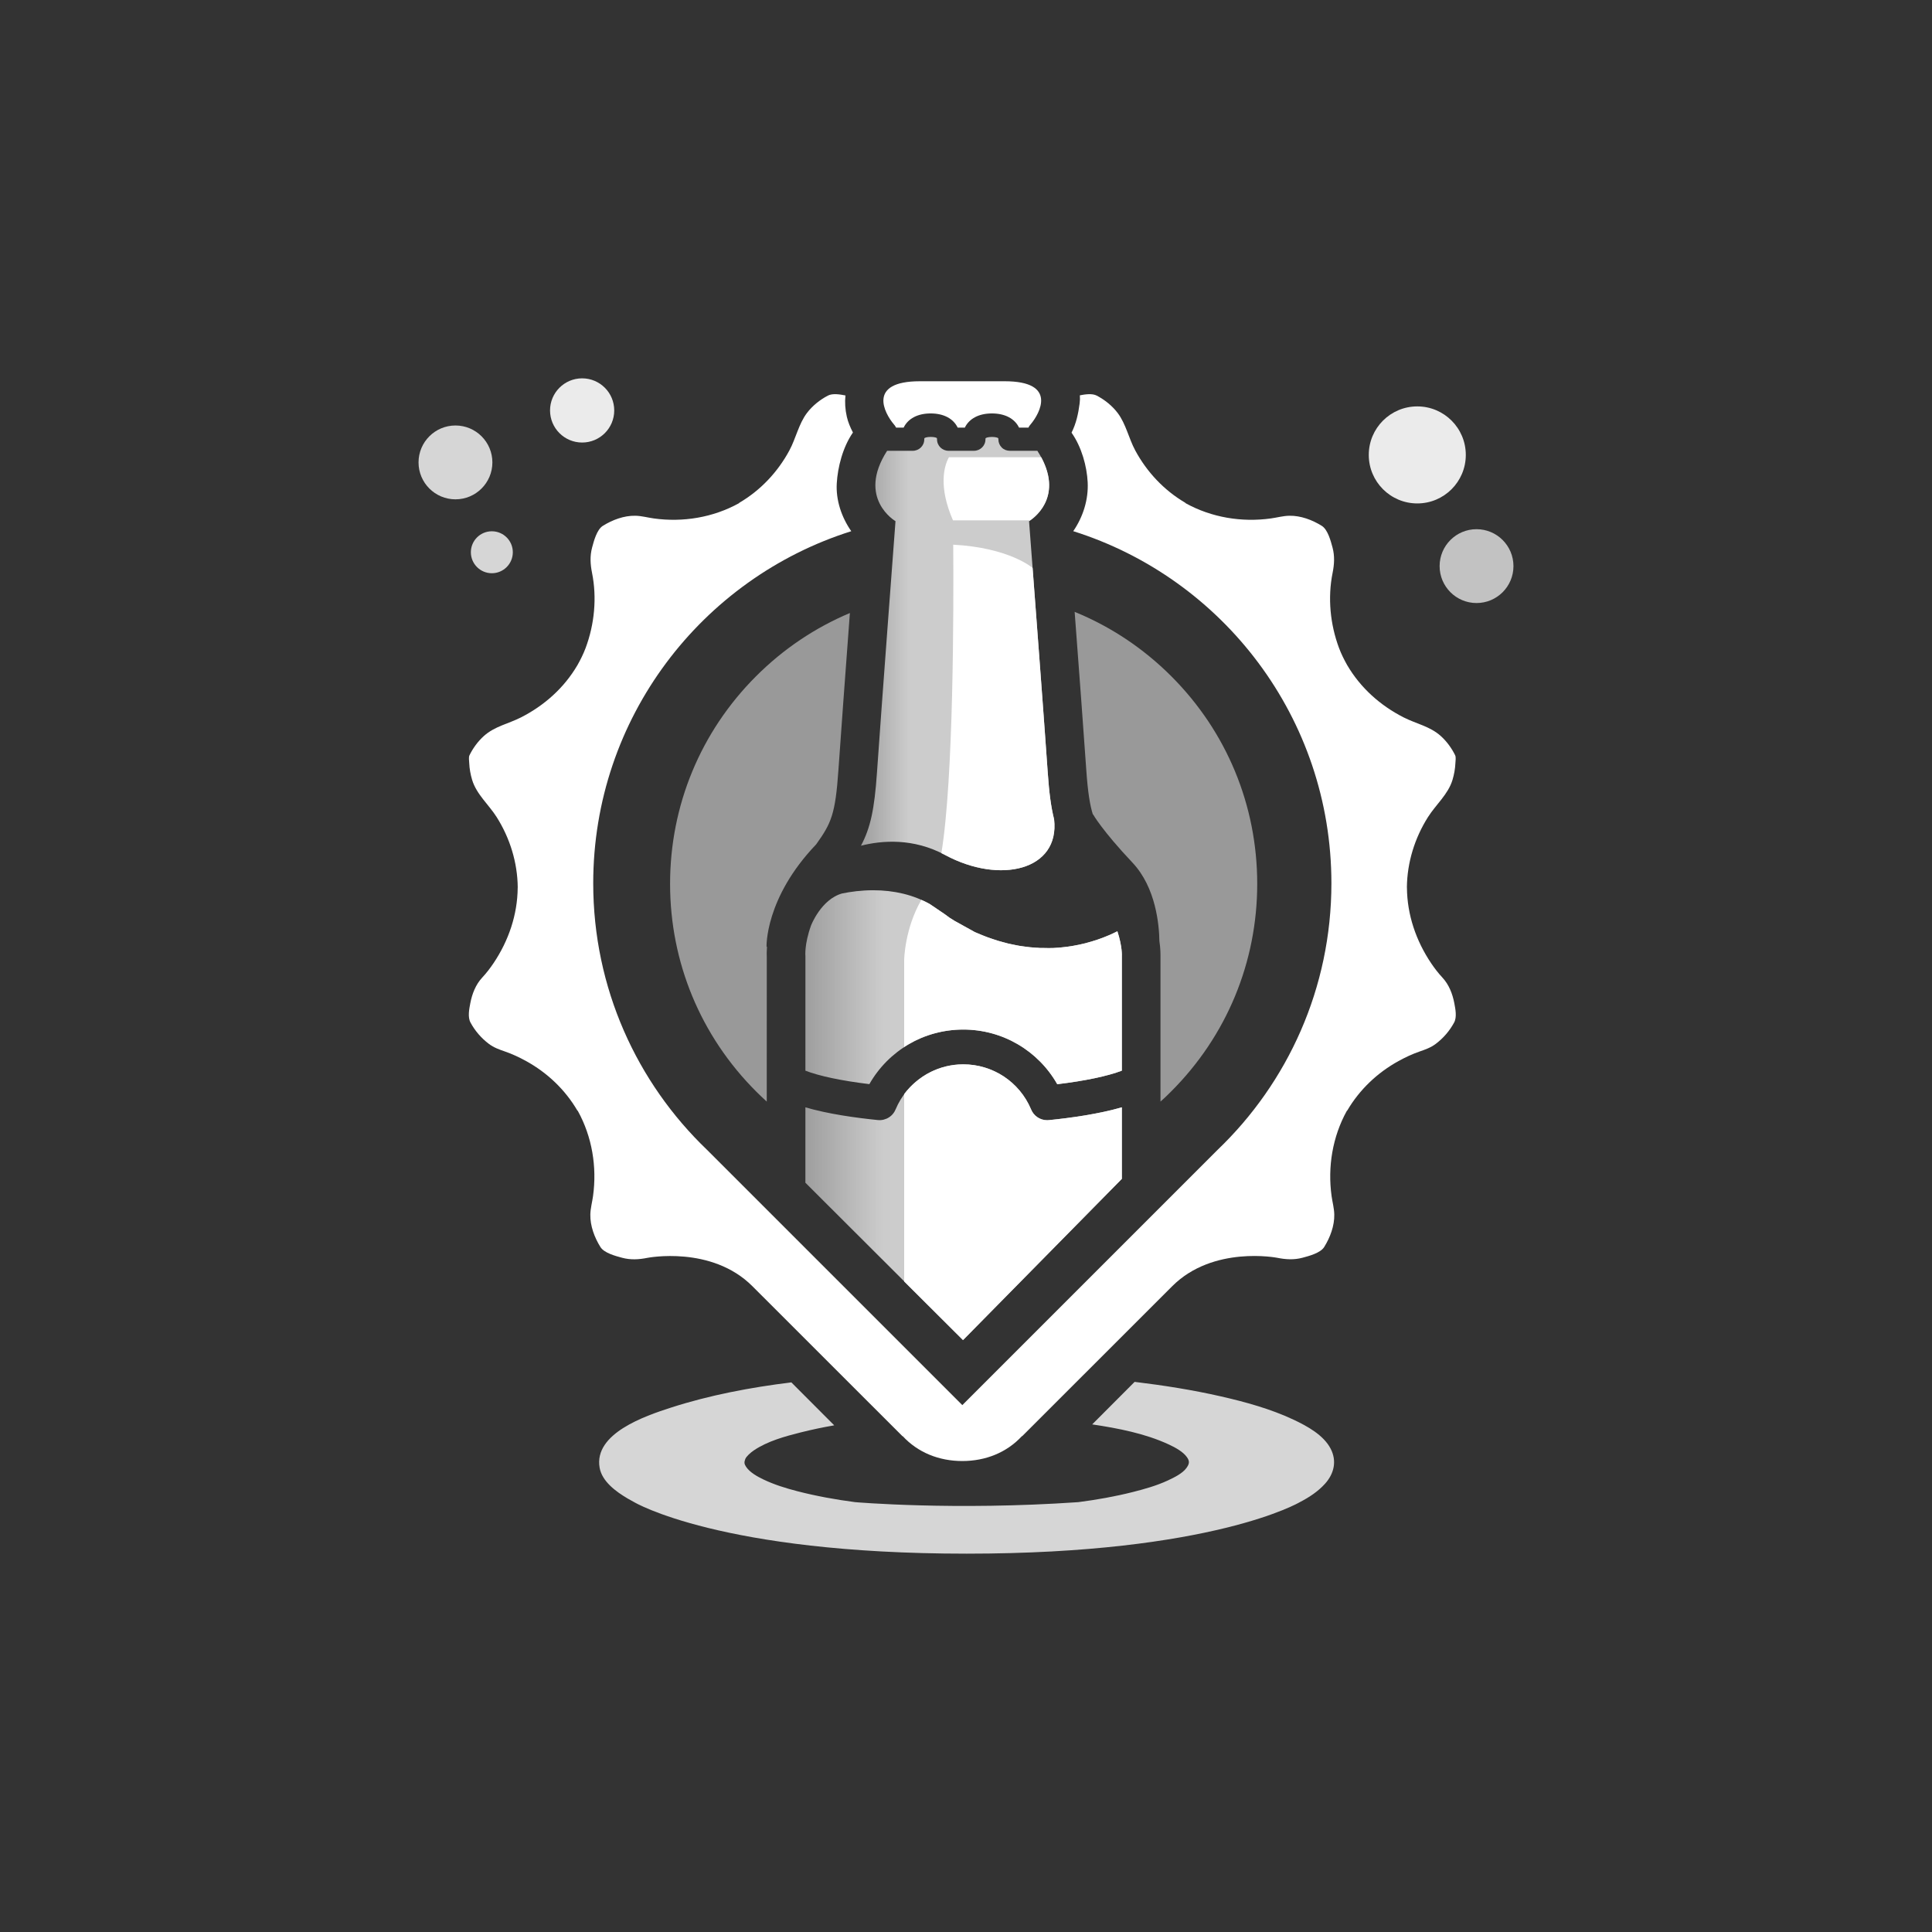 <?xml version="1.0" encoding="UTF-8" standalone="no"?>
<!-- Generator: Adobe Illustrator 16.0.0, SVG Export Plug-In . SVG Version: 6.00 Build 0)  -->

<svg
   xmlns:dc="http://purl.org/dc/elements/1.1/"
   xmlns:cc="http://creativecommons.org/ns#"
   xmlns:rdf="http://www.w3.org/1999/02/22-rdf-syntax-ns#"
   xmlns:svg="http://www.w3.org/2000/svg"
   xmlns="http://www.w3.org/2000/svg"
   xmlns:sodipodi="http://sodipodi.sourceforge.net/DTD/sodipodi-0.dtd"
   xmlns:inkscape="http://www.inkscape.org/namespaces/inkscape"
   version="1.1"
   id="Ebene_1"
   x="0px"
   y="0px"
   width="1500px"
   height="1500px"
   viewBox="0 0 1500 1500"
   enable-background="new 0 0 1500 1500"
   xml:space="preserve"
   sodipodi:docname="logo_weiss_transparent.svg"
   inkscape:version="0.92.0 r15299"><rect x="0" y="0" width="1500" height="1500" fill="#333333" stroke="none"/><defs
     id="defs3762" /><sodipodi:namedview
     pagecolor="#ffffff"
     bordercolor="#666666"
     borderopacity="1"
     objecttolerance="10"
     gridtolerance="10"
     guidetolerance="10"
     inkscape:pageopacity="0"
     inkscape:pageshadow="2"
     inkscape:window-width="3200"
     inkscape:window-height="1675"
     id="namedview3760"
     showgrid="false"
     inkscape:zoom="0.932"
     inkscape:cx="559.01288"
     inkscape:cy="750"
     inkscape:window-x="-13"
     inkscape:window-y="-13"
     inkscape:window-maximized="1"
     inkscape:current-layer="Ebene_1" /><rect
     x="-454"
     y="-416"
     display="none"
     fill="#E9B11B"
     width="2408"
     height="2332"
     id="rect3680" /><circle
     display="none"
     fill="#FFFFFF"
     cx="750.634"
     cy="544.599"
     r="341.599"
     id="circle3682" /><path
     d="m 695.717,332 h 5.865 c 3.374,-7 10.885,-11.009 20.982,-11.009 10.097,0 17.609,4.009 20.983,11.009 h 5.54 c 3.385,-7 10.918,-11.009 21.047,-11.009 10.129,0 17.662,4.009 21.047,11.009 h 7.285 c 0.436,-1 1.007,-1.703 1.756,-2.589 C 807.413,320.91 821.2,296 780.003,296 h -0.405 c 0,0 -28.934,0 -32.018,0 -0.257,0 -0.616,0 -1.1,0 -3.086,0 -11.358,0 -32.25,0 -41.197,0 -27.463,24.91 -20.271,33.411 0.75,0.886 1.321,1.589 1.758,2.589 z"
     id="bootle_cap"
     inkscape:connector-curvature="0"
     style="fill:#ffffff" /><path
     fill="#E9B11B"
     d="M848.64,632.257"
     id="path3686" /><path
     fill="#FFFFFF"
     stroke="#E9B11B"
     stroke-width="20"
     stroke-miterlimit="10"
     d="M381.446,818.447"
     id="path3688" /><circle
     opacity="0.9"
     fill="#FFFFFF"
     cx="1100.379"
     cy="353.196"
     r="37.666"
     id="circle3690" /><circle
     opacity="0.7"
     fill="#FFFFFF"
     cx="1146.379"
     cy="439.529"
     r="28.666"
     id="circle3692" /><circle
     opacity="0.9"
     fill="#FFFFFF"
     cx="451.971"
     cy="318.662"
     r="24.919"
     id="circle3694" /><circle
     opacity="0.8"
     fill="#FFFFFF"
     cx="353.62"
     cy="359.013"
     r="28.665"
     id="circle3696" /><circle
     opacity="0.8"
     fill="#FFFFFF"
     cx="381.865"
     cy="428.768"
     r="16.284"
     id="circle3698" /><linearGradient
     id="SVGID_1_"
     gradientUnits="userSpaceOnUse"
     x1="668.452"
     y1="507.43"
     x2="818.711"
     y2="507.43"><stop
       offset="0"
       style="stop-color:#FFFFFF;stop-opacity:0.7"
       id="stop3700" /><stop
       offset="0.015"
       style="stop-color:#FFFFFF;stop-opacity:0.719"
       id="stop3702" /><stop
       offset="0.246"
       style="stop-color:#FFFFFF"
       id="stop3704" /></linearGradient><path
     d="m 695.257,404.646 c 0,0 -11.104,147.352 -14.374,195.088 -1.963,28.648 -5.051,42.963 -12.431,56.872 16.303,-4.146 40.609,-6.105 65.354,7.219 42.636,22.958 89.145,11.809 84.596,-27.713 -2.373,-9.348 -3.867,-20.691 -4.938,-36.315 -3.27,-47.737 -14.502,-195.147 -14.502,-195.147 0,0 30.248,-17.65 6.465,-54.65 h -21.271 c -2.387,0 -4.676,-0.819 -6.364,-2.508 -1.688,-1.688 -2.636,-3.913 -2.636,-6.299 0,-0.764 -0.137,-1.007 -0.139,-1.009 -0.174,-0.186 -1.565,-0.952 -4.884,-0.952 -3.313,0 -4.705,0.788 -4.9,0.999 0.005,0 -0.122,0.157 -0.122,0.894 0,4.971 -4.029,8.875 -9,8.875 h -19.595 c -4.971,0 -9,-3.9 -9,-8.871 0,-0.786 -0.142,-1.006 -0.143,-1.008 -0.171,-0.176 -1.549,-0.905 -4.81,-0.905 -3.253,0 -4.632,0.773 -4.828,0.979 0.006,0 -0.124,0.171 -0.124,0.926 0,4.971 -4.029,8.879 -9,8.879 H 688.74 c -23.769,37 6.517,54.646 6.517,54.646 z"
     id="bottle_neck"
     inkscape:connector-curvature="0"
     style="opacity:0.75;fill:url(#SVGID_1_)" /><path
     d="m 909.377,525.021 c -21.819,-21.819 -47.287,-38.659 -75.021,-49.973 3.352,44.488 7.31,97.579 9.03,122.702 1.208,17.616 2.895,27.564 5.105,34.576 l 0.148,-0.068 c 0,0 7,12.5 30.615,37.5 18.316,19.391 20.714,48.702 20.897,60.882 0.871,5.677 0.848,9.871 0.848,12.228 v 112.361 c 3,-2.538 5.615,-5.153 8.307,-7.845 43.053,-43.053 66.798,-100.294 66.798,-161.181 0,-60.888 -23.674,-118.129 -66.727,-161.182 z"
     id="border_right"
     inkscape:connector-curvature="0"
     style="opacity:0.5;fill:#ffffff" /><path
     d="m 595.49,734.873 -0.351,0.385 c 0,0 -1.5,-37.847 38.5,-79.673 0.021,-0.021 0.039,-0.04 0.059,-0.061 11.622,-16.305 14.88,-23.109 17.255,-57.775 1.709,-24.949 5.588,-77.492 8.889,-121.792 -26.884,11.3 -51.585,27.823 -72.827,49.065 -43.054,43.053 -66.764,100.295 -66.764,161.181 0,60.887 23.71,118.128 66.764,161.181 2.707,2.707 5.471,5.337 8.287,7.891 l 0.021,-111.891 c -0.102,-2.002 -0.12,-4.884 0.167,-8.511 z"
     id="border_left"
     inkscape:connector-curvature="0"
     style="opacity:0.5;fill:#ffffff" /><g
     opacity="0.75"
     id="g3731"><linearGradient
       id="SVGID_2_"
       gradientUnits="userSpaceOnUse"
       x1="625.251"
       y1="766.482"
       x2="871.021"
       y2="766.482"><stop
         offset="0"
         style="stop-color:#FFFFFF;stop-opacity:0.7"
         id="stop3713" /><stop
         offset="0.015"
         style="stop-color:#FFFFFF;stop-opacity:0.719"
         id="stop3715" /><stop
         offset="0.246"
         style="stop-color:#FFFFFF"
         id="stop3717" /></linearGradient><path
       d="m 625.307,831.269 c 10.769,4.183 28.317,7.873 49.658,10.447 14.818,-26.032 42.457,-42.372 72.971,-42.372 30.505,0 58.127,16.374 72.939,42.437 21.49,-2.577 39.125,-6.3 50.125,-10.524 v -88.844 c 0,0 0.508,-7.215 -3.461,-19.38 -0.762,0.377 -1.495,0.751 -2.248,1.104 l -0.96,0.461 -1.964,0.917 c -0.022,0.011 -0.041,0.021 -0.063,0.03 l -1.085,0.457 -0.927,0.389 c -5.125,2.22 -10.878,4.16 -17.636,5.944 l -0.354,0.085 c -2.914,0.696 -5.927,1.416 -8.998,1.893 -0.488,0.077 -0.975,0.163 -1.46,0.249 -1.069,0.188 -2.175,0.382 -3.296,0.495 l -0.144,0.018 -4.52,0.507 c -1.245,0.157 -2.484,0.227 -3.683,0.286 -0.383,0.019 -0.766,0.051 -1.175,0.074 -0.437,0.02 -0.872,0.066 -1.308,0.088 -1.118,0.057 -2.275,0.036 -3.476,0.05 L 809.709,736 h -0.124 l -2.345,-0.016 c -0.532,-0.021 -1.063,-0.097 -1.593,-0.137 -0.25,-0.019 -0.5,-0.005 -0.767,-0.022 l -0.825,-0.044 c -2.737,-0.201 -5.567,-0.402 -8.288,-0.84 l -4.366,-0.623 c -0.019,-0.003 -0.037,-0.004 -0.055,-0.007 -1.034,-0.179 -2.056,-0.388 -3.043,-0.591 -0.423,-0.088 -0.845,-0.174 -1.284,-0.262 l -2.386,-0.499 -1.774,-0.372 c -0.036,-0.007 -0.072,-0.016 -0.108,-0.025 l -2.005,-0.538 -2.038,-0.546 -1.46,-0.402 -2.467,-0.678 c -0.021,-0.006 -0.043,-0.013 -0.064,-0.02 -0.922,-0.287 -1.83,-0.594 -2.708,-0.891 -0.372,-0.126 -0.742,-0.251 -1.125,-0.379 l -1.218,-0.412 c -2.125,-0.718 -4.133,-1.396 -6.091,-2.237 -0.702,-0.289 -1.398,-0.569 -2.088,-0.848 -1.607,-0.647 -3.127,-1.26 -4.633,-1.943 -0.102,-0.046 -0.207,-0.105 -0.299,-0.167 -0.541,-0.364 -4.964,-2.776 -8.192,-4.538 -4.753,-2.594 -6.886,-3.764 -7.348,-4.077 l -0.021,-0.015 c -2.629,-1.517 -5.156,-3.238 -7.515,-5.119 -4.667,-3.169 -9.842,-6.673 -11.323,-7.676 l -0.336,-0.228 c -12.738,-7.076 -27.504,-10.664 -43.89,-10.664 -9.294,0 -17.659,1.172 -24.163,2.501 -16.346,4.625 -24.084,24.859 -24.084,24.859 -5.347,14.859 -4.362,23.866 -4.362,23.866 z"
       id="bottle_front1"
       inkscape:connector-curvature="0"
       style="fill:url(#SVGID_2_)" /><linearGradient
       id="SVGID_3_"
       gradientUnits="userSpaceOnUse"
       x1="625.291"
       y1="933.338"
       x2="871"
       y2="933.338"><stop
         offset="0"
         style="stop-color:#FFFFFF;stop-opacity:0.7"
         id="stop3722" /><stop
         offset="0.015"
         style="stop-color:#FFFFFF;stop-opacity:0.719"
         id="stop3724" /><stop
         offset="0.246"
         style="stop-color:#FFFFFF"
         id="stop3726" /></linearGradient><path
       d="m 814.299,869.664 c -0.455,0.045 -0.875,0.067 -1.323,0.067 -5.607,0 -10.534,-3.481 -12.528,-8.562 -0.002,-0.004 0.005,-0.008 0.003,-0.012 -8.945,-21.148 -29.558,-34.814 -52.519,-34.814 -22.999,0 -43.594,13.674 -52.533,34.853 -0.238,0.595 -0.525,1.159 -0.841,1.705 -0.071,0.125 -0.139,0.253 -0.214,0.374 -0.101,0.162 -0.208,0.318 -0.315,0.476 -0.111,0.164 -0.224,0.326 -0.341,0.484 -0.099,0.132 -0.199,0.261 -0.303,0.389 -0.144,0.179 -0.292,0.354 -0.444,0.524 -0.094,0.104 -0.187,0.21 -0.282,0.312 -0.192,0.203 -0.393,0.396 -0.596,0.586 -0.068,0.063 -0.134,0.131 -0.203,0.193 -0.273,0.243 -0.555,0.475 -0.846,0.694 -0.101,0.076 -0.206,0.145 -0.31,0.219 -0.192,0.137 -0.387,0.272 -0.586,0.399 -0.146,0.093 -0.295,0.181 -0.444,0.268 -0.161,0.095 -0.325,0.186 -0.49,0.273 -0.17,0.09 -0.34,0.178 -0.514,0.261 -0.148,0.071 -0.301,0.136 -0.452,0.201 -0.665,0.288 -1.354,0.523 -2.066,0.702 -0.171,0.043 -0.341,0.086 -0.514,0.122 -0.18,0.038 -0.36,0.07 -0.542,0.101 -0.212,0.035 -0.425,0.065 -0.639,0.091 -0.15,0.018 -0.3,0.037 -0.452,0.05 -0.38,0.032 -0.761,0.054 -1.145,0.054 -0.447,0 -0.896,-0.024 -1.346,-0.069 -16.925,-1.703 -38.667,-4.713 -56.213,-9.872 l -0.011,58.525 122.251,122 0.27,0.073 L 871,915.258 v -55.539 c -18,5.221 -39.686,8.246 -56.701,9.945 z"
       id="bottle_front2"
       inkscape:connector-curvature="0"
       style="fill:url(#SVGID_3_)" /></g><g
     id="g3735"><path
       fill="#FFFFFF"
       d="M814.299,869.664c-0.455,0.045-0.875,0.067-1.323,0.067c-5.607,0-10.534-3.481-12.528-8.562   c-0.002-0.004,0.005-0.008,0.003-0.012c-8.945-21.148-29.628-34.814-52.589-34.814c-18.374,0-34.861,8.733-45.861,23.042v145.563   l45.472,45.309l0.305,0.073L871,915.258v-55.539C853,864.94,831.314,867.965,814.299,869.664z"
       id="path3733" /></g><g
     id="g3739"><path
       fill="#FFFFFF"
       d="M867.539,723.032c-0.762,0.377-1.495,0.751-2.248,1.104l-0.96,0.461l-1.964,0.917   c-0.022,0.011-0.041,0.021-0.063,0.03l-1.085,0.457l-0.927,0.389c-5.125,2.22-10.878,4.16-17.636,5.944l-0.354,0.085   c-2.914,0.696-5.927,1.416-8.998,1.893c-0.488,0.077-0.975,0.163-1.46,0.249c-1.069,0.188-2.175,0.382-3.296,0.495l-0.144,0.018   l-4.52,0.507c-1.245,0.157-2.484,0.227-3.683,0.286c-0.383,0.019-0.766,0.051-1.175,0.074c-0.437,0.02-0.872,0.066-1.308,0.088   c-1.118,0.057-2.275,0.036-3.476,0.05L809.709,736h-0.124l-2.345-0.016c-0.532-0.021-1.063-0.097-1.593-0.137   c-0.25-0.019-0.5-0.005-0.767-0.022l-0.825-0.044c-2.737-0.201-5.567-0.402-8.288-0.84l-4.366-0.623   c-0.019-0.003-0.037-0.004-0.055-0.007c-1.034-0.179-2.056-0.388-3.043-0.591c-0.423-0.088-0.845-0.174-1.284-0.262l-2.386-0.499   l-1.774-0.372c-0.036-0.007-0.072-0.016-0.108-0.025l-2.005-0.538l-2.038-0.546l-1.46-0.402l-2.467-0.678   c-0.021-0.006-0.043-0.013-0.064-0.02c-0.922-0.287-1.83-0.594-2.708-0.891c-0.372-0.126-0.742-0.251-1.125-0.379l-1.218-0.412   c-2.125-0.718-4.133-1.396-6.091-2.237c-0.702-0.289-1.398-0.569-2.088-0.848c-1.607-0.647-3.127-1.26-4.633-1.943   c-0.102-0.046-0.207-0.105-0.299-0.167c-0.541-0.364-4.964-2.776-8.192-4.538c-4.753-2.594-6.886-3.764-7.348-4.077l-0.021-0.015   c-2.629-1.517-5.156-3.238-7.515-5.119c-4.667-3.169-9.842-6.673-11.323-7.676l-0.336-0.228c-2.08-1.156-4.291-2.209-6.477-3.178   C702.328,721.098,702,745.257,702,745.257v67.633c13-8.664,29.201-13.547,45.866-13.547c30.505,0,58.162,16.374,72.975,42.437   c21.49-2.577,39.159-6.3,50.159-10.524v-88.844C871,742.412,871.508,735.197,867.539,723.032z"
       id="path3737" /></g><path
     fill="#FFFFFF"
     d="M818.402,636.119c-2.373-9.348-3.867-20.695-4.938-36.319c-2.24-32.709-8.219-112.146-11.761-158.924  l0.004,0.055c0,0-17.945-15.715-61.628-18.041c0.356,49.05,0.361,181.947-9.2,239.452c0.975,0.479,1.95,0.972,2.927,1.498  C776.442,686.799,822.951,675.642,818.402,636.119z"
     id="path3741" /><path
     fill="#FFFFFF"
     d="M736.747,355c-3.904,7-8.182,23,3.143,49h59.25l0.027,0.394c2.469-1.586,26.354-17.394,9.254-49.394H736.747  z"
     id="path3743" /><g
     id="g3747"><path
       d="m 1009.191,1166.258 c 7.365,-3.796 14.265,-8.398 19.581,-14.318 7.075,-7.878 9.252,-17.66 4.371,-27.107 -5.492,-10.633 -18.168,-17.581 -28.921,-22.632 -17.755,-8.339 -37.111,-13.657 -56.323,-18.046 -22.049,-5.038 -44.481,-8.55 -66.984,-11.273 l -32.932,33.012 c 20.146,3.027 41.082,7.063 59.419,15.559 5.098,2.36 11.069,5.617 14.079,9.818 2.274,3.175 2.056,5.146 -0.327,8.471 -3.016,4.211 -9.55,7.417 -14.614,9.763 -8.595,3.981 -17.916,6.605 -27.14,8.932 -13.842,3.49 -27.966,5.979 -42.191,7.823 -96.598,6.666 -173.308,0 -173.308,0 -15.114,-1.979 -30.117,-4.692 -44.813,-8.479 -8.996,-2.317 -17.939,-5.107 -26.277,-9.078 -5.021,-2.391 -10.7,-5.612 -13.539,-9.873 -1.502,-2.253 -1.571,-3.514 -0.659,-5.989 0.742,-2.009 4.027,-4.987 6.786,-6.841 10.599,-7.121 23.849,-10.75 36.259,-13.88 8.578,-2.163 17.269,-3.968 26.028,-5.497 l -33.29,-33.357 c -31.831,3.937 -63.438,9.912 -93.547,19.624 -20.274,6.539 -59.861,20.101 -55.315,46.565 1.846,10.744 12.713,18.648 21.825,24.017 1.645,0.969 3.322,1.893 5.021,2.788 0,0 66.763,39.999 258.094,39.999 191.331,0 258.717,-40.001 258.717,-40.001 z"
       id="circle"
       inkscape:connector-curvature="0"
       style="opacity:0.8;fill:#ffffff" /></g><g
     display="none"
     id="g3753"><path
       display="inline"
       opacity="0.8"
       fill="#FFFFFF"
       d="M490.22,1019.212c1.645,0.969,3.322,1.893,5.02,2.788h171.521   c-15.114-1.979-30.117-4.692-44.812-8.479c-8.996-2.317-17.939-5.107-26.278-9.078c-5.021-2.391-10.7-5.612-13.539-9.873   c-1.501-2.253-1.571-3.514-0.659-5.989c0.742-2.009,4.027-4.987,6.786-6.841c10.599-7.121,23.848-10.75,36.259-13.88   c8.578-2.163,17.268-3.968,26.028-5.497l-33.29-33.357c-31.832,3.937-63.439,9.912-93.547,19.624   c-20.275,6.539-59.861,20.101-55.315,46.565C470.24,1005.939,481.107,1013.844,490.22,1019.212z"
       id="path3749" /><path
       display="inline"
       opacity="0.8"
       fill="#FFFFFF"
       d="M924.342,987.012c2.274,3.175,2.056,5.146-0.327,8.471   c-3.016,4.211-9.55,7.417-14.614,9.763c-8.595,3.981-17.916,6.605-27.14,8.932c-13.842,3.49-27.966,5.979-42.191,7.823h171.982   c7.365-3.796,14.265-8.398,19.581-14.318c7.075-7.878,9.252-17.66,4.371-27.107c-5.492-10.633-18.168-17.581-28.921-22.632   c-17.755-8.339-37.111-13.657-56.323-18.046c-22.049-5.038-44.481-8.55-66.984-11.273l-32.932,33.012   c20.146,3.027,41.082,7.063,59.419,15.559C915.36,979.554,921.332,982.811,924.342,987.012z"
       id="path3751" /></g><path
     fill="#FF0000"
     d="M685.863,855.228"
     id="path3755" /><path
     d="m 1129.143,778.933 c -1.386,-7.274 -4.161,-14.479 -9.28,-19.966 -3.233,-3.467 -6.139,-7.261 -8.779,-11.192 -11.682,-17.39 -18.578,-37.537 -18.742,-58.572 0,-0.098 -0.013,-0.193 -0.033,-0.285 0.206,-19.294 6.032,-38.139 16.309,-54.448 6.111,-9.701 15.758,-17.786 19.105,-28.993 1.266,-4.234 2.066,-8.621 2.251,-13.043 0.069,-1.681 0.568,-4.489 -0.214,-6.084 -2.711,-5.526 -6.596,-10.823 -11.174,-14.935 -8.416,-7.558 -19.046,-9.449 -28.871,-14.46 -18.035,-9.198 -33.36,-22.845 -43.652,-40.369 -0.015,-0.026 -0.035,-0.046 -0.052,-0.071 -2.421,-4.289 -4.635,-8.706 -6.366,-13.324 -6.904,-18.402 -8.919,-39.102 -5.014,-58.444 1.332,-6.602 1.718,-13.07 -0.072,-19.692 -1.328,-4.913 -3.626,-13.862 -8.331,-16.796 -7.395,-4.611 -16.419,-8.012 -25.229,-7.831 -4.921,0.101 -9.487,1.422 -14.33,2.091 -22.645,3.13 -45.999,-0.711 -66.056,-11.783 -0.112,-0.18 -0.263,-0.339 -0.456,-0.452 -16.412,-9.64 -29.718,-23.813 -38.746,-40.544 -5.023,-9.308 -7.229,-20.576 -13.611,-29.047 -4.221,-5.603 -10.079,-10.295 -16.289,-13.543 -3.522,-1.841 -8.934,-1.033 -13.109,-0.223 0.15,2.034 0.108,4.104 -0.164,6.199 -1.05,8.069 -2.705,15.683 -6.298,22.794 7.854,11.114 11.914,26.179 12.533,38.503 0.673,13.406 -3.575,26.864 -11.205,37.975 116.174,36.564 200.432,145.128 200.432,273.38 0,81.347 -33.902,154.773 -88.34,206.935 L 747.14,1090.932 548.919,892.713 c -54.438,-52.162 -88.34,-125.588 -88.34,-206.935 0,-128.217 84.213,-236.756 200.341,-273.351 -7.601,-10.924 -12.007,-24.142 -11.254,-37.169 0.719,-12.452 4.63,-28.058 12.555,-39.465 -2.028,-3.887 -3.79,-8.01 -4.744,-12.225 -1.297,-5.724 -1.638,-11.268 -1.063,-16.537 -4.238,-0.841 -9.968,-1.803 -13.643,0.118 -6.21,3.248 -12.068,7.941 -16.289,13.543 -6.382,8.472 -8.588,19.74 -13.611,29.047 -9.029,16.732 -22.334,30.904 -38.747,40.544 -0.192,0.113 -0.343,0.272 -0.456,0.452 -20.056,11.071 -43.41,14.913 -66.055,11.783 -4.843,-0.669 -9.409,-1.99 -14.33,-2.091 -8.811,-0.182 -17.835,3.22 -25.229,7.831 -4.705,2.934 -7.003,11.883 -8.331,16.796 -1.79,6.623 -1.404,13.09 -0.072,19.692 3.904,19.342 1.891,40.042 -5.014,58.444 -1.731,4.618 -3.945,9.035 -6.366,13.324 -0.017,0.025 -0.037,0.045 -0.052,0.071 -10.292,17.523 -25.617,31.17 -43.652,40.369 -9.825,5.011 -20.455,6.902 -28.871,14.46 -4.578,4.112 -8.463,9.408 -11.175,14.935 -0.781,1.595 -0.283,4.403 -0.213,6.084 0.184,4.422 0.985,8.809 2.251,13.043 3.347,11.207 12.994,19.292 19.105,28.993 10.276,16.309 16.103,35.154 16.308,54.448 -0.021,0.092 -0.032,0.187 -0.032,0.285 -0.164,21.035 -7.061,41.182 -18.742,58.572 -2.641,3.931 -5.546,7.725 -8.78,11.192 -5.118,5.486 -7.894,12.691 -9.279,19.966 -0.852,4.466 -2.114,10.716 0.142,14.925 3.482,6.494 8.413,12.189 14.288,16.615 3.879,2.923 8.154,4.409 12.631,5.957 5.635,1.946 11.048,4.508 16.268,7.377 16.388,9.016 30.253,22.16 39.734,38.306 0.113,0.192 0.271,0.342 0.451,0.454 11.072,20.059 14.913,43.414 11.784,66.059 -0.669,4.844 -1.991,9.41 -2.092,14.332 -0.181,8.811 3.22,17.834 7.831,25.229 2.934,4.705 11.883,7.002 16.796,8.332 6.622,1.789 13.09,1.402 19.692,0.07 0,0 49.716,-9.77 81.483,21.998 19.346,19.346 75.569,75.539 116.58,116.525 l 0.083,-0.148 c 11.805,12.768 28.2,19.375 46.331,19.375 18.132,0 34.526,-6.607 46.331,-19.375 l 0.109,0.123 c 41.009,-40.984 97.211,-97.158 116.554,-116.5 31.768,-31.768 81.483,-22.039 81.483,-22.039 6.603,1.332 13.07,1.738 19.692,-0.051 4.913,-1.328 13.862,-3.617 16.796,-8.32 4.611,-7.396 8.012,-16.414 7.831,-25.225 -0.102,-4.922 -1.423,-9.484 -2.092,-14.328 -3.13,-22.645 0.712,-46 11.784,-66.058 0.18,-0.112 0.338,-0.261 0.451,-0.455 9.481,-16.144 23.347,-29.289 39.734,-38.304 5.219,-2.869 10.632,-5.431 16.268,-7.377 4.477,-1.548 8.752,-3.034 12.631,-5.957 5.875,-4.426 10.806,-10.121 14.287,-16.615 2.257,-4.209 0.994,-10.459 0.143,-14.924 z"
     id="bottlecap_border"
     inkscape:connector-curvature="0"
     style="fill:#ffffff" /></svg>